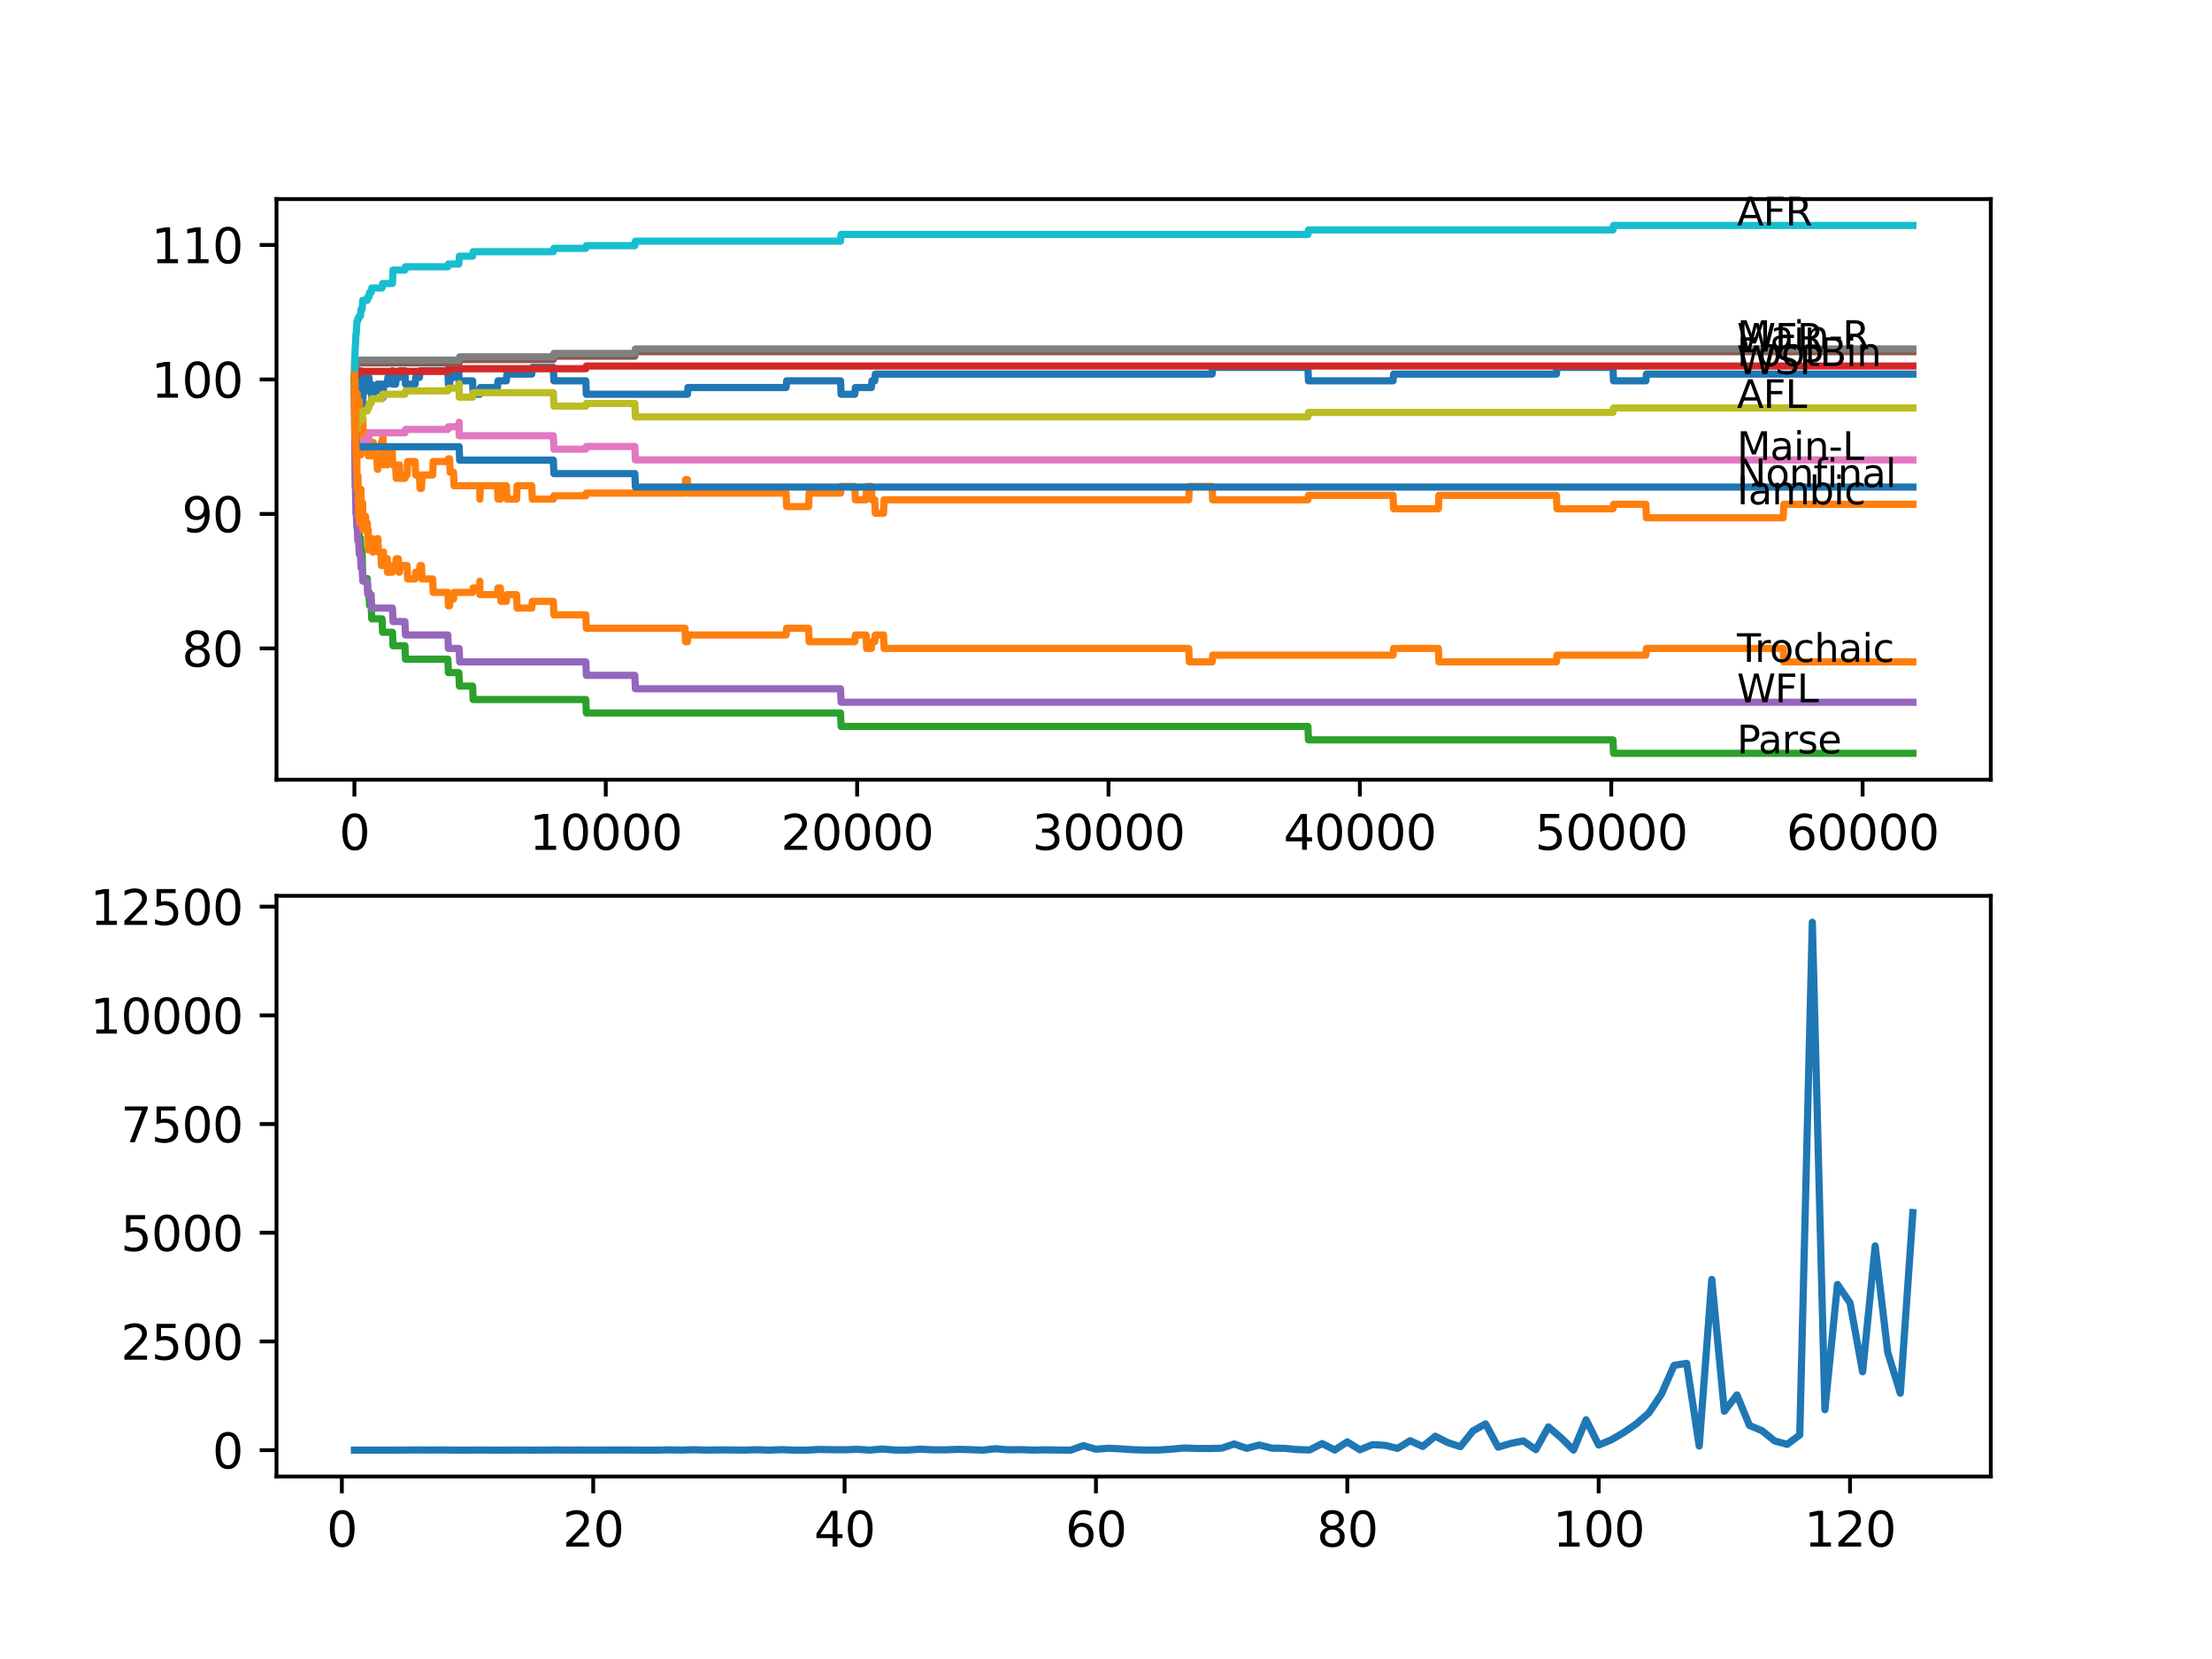 <?xml version="1.0" encoding="utf-8" standalone="no"?>
<!DOCTYPE svg PUBLIC "-//W3C//DTD SVG 1.1//EN"
  "http://www.w3.org/Graphics/SVG/1.1/DTD/svg11.dtd">
<svg xmlns:xlink="http://www.w3.org/1999/xlink" width="460.8pt" height="345.6pt" viewBox="0 0 460.8 345.6" xmlns="http://www.w3.org/2000/svg" version="1.1">
 <defs>
  <style type="text/css">*{stroke-linejoin: round; stroke-linecap: butt}</style>
 </defs>
 <g id="figure_1">
  <g id="patch_1">
   <path d="M 0 345.6 
L 460.8 345.6 
L 460.8 0 
L 0 0 
z
" style="fill: #ffffff"/>
  </g>
  <g id="axes_1">
   <g id="patch_2">
    <path d="M 57.6 162.432 
L 414.72 162.432 
L 414.72 41.472 
L 57.6 41.472 
z
" style="fill: #ffffff"/>
   </g>
   <g id="matplotlib.axis_1">
    <g id="xtick_1">
     <g id="line2d_1">
      <defs>
       <path id="m447db29be3" d="M 0 0 
L 0 3.5 
" style="stroke: #000000; stroke-width: 0.8"/>
      </defs>
      <g>
       <use xlink:href="#m447db29be3" x="73.827" y="162.432" style="stroke: #000000; stroke-width: 0.8"/>
      </g>
     </g>
     <g id="text_1">
      <!-- 0 -->
      <g transform="translate(70.646 177.03)scale(0.1 -0.1)">
       <defs>
        <path id="DejaVuSans-30" d="M 2034 4250 
Q 1547 4250 1301 3770 
Q 1056 3291 1056 2328 
Q 1056 1369 1301 889 
Q 1547 409 2034 409 
Q 2525 409 2770 889 
Q 3016 1369 3016 2328 
Q 3016 3291 2770 3770 
Q 2525 4250 2034 4250 
z
M 2034 4750 
Q 2819 4750 3233 4129 
Q 3647 3509 3647 2328 
Q 3647 1150 3233 529 
Q 2819 -91 2034 -91 
Q 1250 -91 836 529 
Q 422 1150 422 2328 
Q 422 3509 836 4129 
Q 1250 4750 2034 4750 
z
" transform="scale(0.016)"/>
       </defs>
       <use xlink:href="#DejaVuSans-30"/>
      </g>
     </g>
    </g>
    <g id="xtick_2">
     <g id="line2d_2">
      <g>
       <use xlink:href="#m447db29be3" x="126.192" y="162.432" style="stroke: #000000; stroke-width: 0.8"/>
      </g>
     </g>
     <g id="text_2">
      <!-- 10000 -->
      <g transform="translate(110.286 177.03)scale(0.1 -0.1)">
       <defs>
        <path id="DejaVuSans-31" d="M 794 531 
L 1825 531 
L 1825 4091 
L 703 3866 
L 703 4441 
L 1819 4666 
L 2450 4666 
L 2450 531 
L 3481 531 
L 3481 0 
L 794 0 
L 794 531 
z
" transform="scale(0.016)"/>
       </defs>
       <use xlink:href="#DejaVuSans-31"/>
       <use xlink:href="#DejaVuSans-30" x="63.623"/>
       <use xlink:href="#DejaVuSans-30" x="127.246"/>
       <use xlink:href="#DejaVuSans-30" x="190.869"/>
       <use xlink:href="#DejaVuSans-30" x="254.492"/>
      </g>
     </g>
    </g>
    <g id="xtick_3">
     <g id="line2d_3">
      <g>
       <use xlink:href="#m447db29be3" x="178.556" y="162.432" style="stroke: #000000; stroke-width: 0.8"/>
      </g>
     </g>
     <g id="text_3">
      <!-- 20000 -->
      <g transform="translate(162.65 177.03)scale(0.1 -0.1)">
       <defs>
        <path id="DejaVuSans-32" d="M 1228 531 
L 3431 531 
L 3431 0 
L 469 0 
L 469 531 
Q 828 903 1448 1529 
Q 2069 2156 2228 2338 
Q 2531 2678 2651 2914 
Q 2772 3150 2772 3378 
Q 2772 3750 2511 3984 
Q 2250 4219 1831 4219 
Q 1534 4219 1204 4116 
Q 875 4013 500 3803 
L 500 4441 
Q 881 4594 1212 4672 
Q 1544 4750 1819 4750 
Q 2544 4750 2975 4387 
Q 3406 4025 3406 3419 
Q 3406 3131 3298 2873 
Q 3191 2616 2906 2266 
Q 2828 2175 2409 1742 
Q 1991 1309 1228 531 
z
" transform="scale(0.016)"/>
       </defs>
       <use xlink:href="#DejaVuSans-32"/>
       <use xlink:href="#DejaVuSans-30" x="63.623"/>
       <use xlink:href="#DejaVuSans-30" x="127.246"/>
       <use xlink:href="#DejaVuSans-30" x="190.869"/>
       <use xlink:href="#DejaVuSans-30" x="254.492"/>
      </g>
     </g>
    </g>
    <g id="xtick_4">
     <g id="line2d_4">
      <g>
       <use xlink:href="#m447db29be3" x="230.921" y="162.432" style="stroke: #000000; stroke-width: 0.8"/>
      </g>
     </g>
     <g id="text_4">
      <!-- 30000 -->
      <g transform="translate(215.015 177.03)scale(0.1 -0.1)">
       <defs>
        <path id="DejaVuSans-33" d="M 2597 2516 
Q 3050 2419 3304 2112 
Q 3559 1806 3559 1356 
Q 3559 666 3084 287 
Q 2609 -91 1734 -91 
Q 1441 -91 1130 -33 
Q 819 25 488 141 
L 488 750 
Q 750 597 1062 519 
Q 1375 441 1716 441 
Q 2309 441 2620 675 
Q 2931 909 2931 1356 
Q 2931 1769 2642 2001 
Q 2353 2234 1838 2234 
L 1294 2234 
L 1294 2753 
L 1863 2753 
Q 2328 2753 2575 2939 
Q 2822 3125 2822 3475 
Q 2822 3834 2567 4026 
Q 2313 4219 1838 4219 
Q 1578 4219 1281 4162 
Q 984 4106 628 3988 
L 628 4550 
Q 988 4650 1302 4700 
Q 1616 4750 1894 4750 
Q 2613 4750 3031 4423 
Q 3450 4097 3450 3541 
Q 3450 3153 3228 2886 
Q 3006 2619 2597 2516 
z
" transform="scale(0.016)"/>
       </defs>
       <use xlink:href="#DejaVuSans-33"/>
       <use xlink:href="#DejaVuSans-30" x="63.623"/>
       <use xlink:href="#DejaVuSans-30" x="127.246"/>
       <use xlink:href="#DejaVuSans-30" x="190.869"/>
       <use xlink:href="#DejaVuSans-30" x="254.492"/>
      </g>
     </g>
    </g>
    <g id="xtick_5">
     <g id="line2d_5">
      <g>
       <use xlink:href="#m447db29be3" x="283.285" y="162.432" style="stroke: #000000; stroke-width: 0.8"/>
      </g>
     </g>
     <g id="text_5">
      <!-- 40000 -->
      <g transform="translate(267.379 177.03)scale(0.1 -0.1)">
       <defs>
        <path id="DejaVuSans-34" d="M 2419 4116 
L 825 1625 
L 2419 1625 
L 2419 4116 
z
M 2253 4666 
L 3047 4666 
L 3047 1625 
L 3713 1625 
L 3713 1100 
L 3047 1100 
L 3047 0 
L 2419 0 
L 2419 1100 
L 313 1100 
L 313 1709 
L 2253 4666 
z
" transform="scale(0.016)"/>
       </defs>
       <use xlink:href="#DejaVuSans-34"/>
       <use xlink:href="#DejaVuSans-30" x="63.623"/>
       <use xlink:href="#DejaVuSans-30" x="127.246"/>
       <use xlink:href="#DejaVuSans-30" x="190.869"/>
       <use xlink:href="#DejaVuSans-30" x="254.492"/>
      </g>
     </g>
    </g>
    <g id="xtick_6">
     <g id="line2d_6">
      <g>
       <use xlink:href="#m447db29be3" x="335.65" y="162.432" style="stroke: #000000; stroke-width: 0.8"/>
      </g>
     </g>
     <g id="text_6">
      <!-- 50000 -->
      <g transform="translate(319.744 177.03)scale(0.1 -0.1)">
       <defs>
        <path id="DejaVuSans-35" d="M 691 4666 
L 3169 4666 
L 3169 4134 
L 1269 4134 
L 1269 2991 
Q 1406 3038 1543 3061 
Q 1681 3084 1819 3084 
Q 2600 3084 3056 2656 
Q 3513 2228 3513 1497 
Q 3513 744 3044 326 
Q 2575 -91 1722 -91 
Q 1428 -91 1123 -41 
Q 819 9 494 109 
L 494 744 
Q 775 591 1075 516 
Q 1375 441 1709 441 
Q 2250 441 2565 725 
Q 2881 1009 2881 1497 
Q 2881 1984 2565 2268 
Q 2250 2553 1709 2553 
Q 1456 2553 1204 2497 
Q 953 2441 691 2322 
L 691 4666 
z
" transform="scale(0.016)"/>
       </defs>
       <use xlink:href="#DejaVuSans-35"/>
       <use xlink:href="#DejaVuSans-30" x="63.623"/>
       <use xlink:href="#DejaVuSans-30" x="127.246"/>
       <use xlink:href="#DejaVuSans-30" x="190.869"/>
       <use xlink:href="#DejaVuSans-30" x="254.492"/>
      </g>
     </g>
    </g>
    <g id="xtick_7">
     <g id="line2d_7">
      <g>
       <use xlink:href="#m447db29be3" x="388.014" y="162.432" style="stroke: #000000; stroke-width: 0.8"/>
      </g>
     </g>
     <g id="text_7">
      <!-- 60000 -->
      <g transform="translate(372.108 177.03)scale(0.1 -0.1)">
       <defs>
        <path id="DejaVuSans-36" d="M 2113 2584 
Q 1688 2584 1439 2293 
Q 1191 2003 1191 1497 
Q 1191 994 1439 701 
Q 1688 409 2113 409 
Q 2538 409 2786 701 
Q 3034 994 3034 1497 
Q 3034 2003 2786 2293 
Q 2538 2584 2113 2584 
z
M 3366 4563 
L 3366 3988 
Q 3128 4100 2886 4159 
Q 2644 4219 2406 4219 
Q 1781 4219 1451 3797 
Q 1122 3375 1075 2522 
Q 1259 2794 1537 2939 
Q 1816 3084 2150 3084 
Q 2853 3084 3261 2657 
Q 3669 2231 3669 1497 
Q 3669 778 3244 343 
Q 2819 -91 2113 -91 
Q 1303 -91 875 529 
Q 447 1150 447 2328 
Q 447 3434 972 4092 
Q 1497 4750 2381 4750 
Q 2619 4750 2861 4703 
Q 3103 4656 3366 4563 
z
" transform="scale(0.016)"/>
       </defs>
       <use xlink:href="#DejaVuSans-36"/>
       <use xlink:href="#DejaVuSans-30" x="63.623"/>
       <use xlink:href="#DejaVuSans-30" x="127.246"/>
       <use xlink:href="#DejaVuSans-30" x="190.869"/>
       <use xlink:href="#DejaVuSans-30" x="254.492"/>
      </g>
     </g>
    </g>
   </g>
   <g id="matplotlib.axis_2">
    <g id="ytick_1">
     <g id="line2d_8">
      <defs>
       <path id="m2e3e7e802e" d="M 0 0 
L -3.5 0 
" style="stroke: #000000; stroke-width: 0.8"/>
      </defs>
      <g>
       <use xlink:href="#m2e3e7e802e" x="57.6" y="135.081" style="stroke: #000000; stroke-width: 0.8"/>
      </g>
     </g>
     <g id="text_8">
      <!-- 80 -->
      <g transform="translate(37.875 138.88)scale(0.1 -0.1)">
       <defs>
        <path id="DejaVuSans-38" d="M 2034 2216 
Q 1584 2216 1326 1975 
Q 1069 1734 1069 1313 
Q 1069 891 1326 650 
Q 1584 409 2034 409 
Q 2484 409 2743 651 
Q 3003 894 3003 1313 
Q 3003 1734 2745 1975 
Q 2488 2216 2034 2216 
z
M 1403 2484 
Q 997 2584 770 2862 
Q 544 3141 544 3541 
Q 544 4100 942 4425 
Q 1341 4750 2034 4750 
Q 2731 4750 3128 4425 
Q 3525 4100 3525 3541 
Q 3525 3141 3298 2862 
Q 3072 2584 2669 2484 
Q 3125 2378 3379 2068 
Q 3634 1759 3634 1313 
Q 3634 634 3220 271 
Q 2806 -91 2034 -91 
Q 1263 -91 848 271 
Q 434 634 434 1313 
Q 434 1759 690 2068 
Q 947 2378 1403 2484 
z
M 1172 3481 
Q 1172 3119 1398 2916 
Q 1625 2713 2034 2713 
Q 2441 2713 2670 2916 
Q 2900 3119 2900 3481 
Q 2900 3844 2670 4047 
Q 2441 4250 2034 4250 
Q 1625 4250 1398 4047 
Q 1172 3844 1172 3481 
z
" transform="scale(0.016)"/>
       </defs>
       <use xlink:href="#DejaVuSans-38"/>
       <use xlink:href="#DejaVuSans-30" x="63.623"/>
      </g>
     </g>
    </g>
    <g id="ytick_2">
     <g id="line2d_9">
      <g>
       <use xlink:href="#m2e3e7e802e" x="57.6" y="107.065" style="stroke: #000000; stroke-width: 0.8"/>
      </g>
     </g>
     <g id="text_9">
      <!-- 90 -->
      <g transform="translate(37.875 110.864)scale(0.1 -0.1)">
       <defs>
        <path id="DejaVuSans-39" d="M 703 97 
L 703 672 
Q 941 559 1184 500 
Q 1428 441 1663 441 
Q 2288 441 2617 861 
Q 2947 1281 2994 2138 
Q 2813 1869 2534 1725 
Q 2256 1581 1919 1581 
Q 1219 1581 811 2004 
Q 403 2428 403 3163 
Q 403 3881 828 4315 
Q 1253 4750 1959 4750 
Q 2769 4750 3195 4129 
Q 3622 3509 3622 2328 
Q 3622 1225 3098 567 
Q 2575 -91 1691 -91 
Q 1453 -91 1209 -44 
Q 966 3 703 97 
z
M 1959 2075 
Q 2384 2075 2632 2365 
Q 2881 2656 2881 3163 
Q 2881 3666 2632 3958 
Q 2384 4250 1959 4250 
Q 1534 4250 1286 3958 
Q 1038 3666 1038 3163 
Q 1038 2656 1286 2365 
Q 1534 2075 1959 2075 
z
" transform="scale(0.016)"/>
       </defs>
       <use xlink:href="#DejaVuSans-39"/>
       <use xlink:href="#DejaVuSans-30" x="63.623"/>
      </g>
     </g>
    </g>
    <g id="ytick_3">
     <g id="line2d_10">
      <g>
       <use xlink:href="#m2e3e7e802e" x="57.6" y="79.049" style="stroke: #000000; stroke-width: 0.8"/>
      </g>
     </g>
     <g id="text_10">
      <!-- 100 -->
      <g transform="translate(31.512 82.848)scale(0.1 -0.1)">
       <use xlink:href="#DejaVuSans-31"/>
       <use xlink:href="#DejaVuSans-30" x="63.623"/>
       <use xlink:href="#DejaVuSans-30" x="127.246"/>
      </g>
     </g>
    </g>
    <g id="ytick_4">
     <g id="line2d_11">
      <g>
       <use xlink:href="#m2e3e7e802e" x="57.6" y="51.033" style="stroke: #000000; stroke-width: 0.8"/>
      </g>
     </g>
     <g id="text_11">
      <!-- 110 -->
      <g transform="translate(31.512 54.832)scale(0.1 -0.1)">
       <use xlink:href="#DejaVuSans-31"/>
       <use xlink:href="#DejaVuSans-31" x="63.623"/>
       <use xlink:href="#DejaVuSans-30" x="127.246"/>
      </g>
     </g>
    </g>
   </g>
   <g id="line2d_12">
    <path d="M 73.833 81.85 
L 73.901 78.629 
L 73.927 81.43 
L 73.969 87.033 
L 74.042 84.232 
L 74.053 84.232 
L 74.173 81.43 
L 74.225 81.43 
L 74.299 84.232 
L 74.335 82.831 
L 74.419 82.831 
L 74.43 84.232 
L 74.534 81.43 
L 74.718 81.43 
L 74.728 84.232 
L 74.828 82.831 
L 74.885 82.831 
L 75.006 80.029 
L 75.011 80.029 
L 75.095 77.228 
L 75.121 80.029 
L 75.262 80.029 
L 75.377 78.629 
L 75.435 78.629 
L 75.54 84.232 
L 75.55 82.831 
L 75.608 82.831 
L 75.728 80.029 
L 76.273 80.029 
L 76.388 78.629 
L 76.503 78.629 
L 76.619 81.43 
L 76.655 81.43 
L 76.776 78.629 
L 76.859 78.629 
L 76.975 81.43 
L 77.121 81.43 
L 77.236 80.029 
L 77.325 80.029 
L 77.441 82.831 
L 77.76 82.831 
L 77.875 81.43 
L 78.504 81.43 
L 78.619 80.029 
L 79.582 80.029 
L 79.698 82.831 
L 79.802 82.831 
L 79.923 80.029 
L 80.692 80.029 
L 80.808 78.629 
L 81.708 78.629 
L 81.755 77.228 
L 81.761 80.029 
L 81.813 80.029 
L 82.421 80.029 
L 82.536 78.629 
L 83.216 78.629 
L 83.332 77.228 
L 84.353 77.228 
L 84.468 80.029 
L 86.474 80.029 
L 86.589 78.629 
L 87.385 78.629 
L 87.5 77.228 
L 93.297 77.228 
L 93.412 80.029 
L 93.658 80.029 
L 93.773 78.629 
L 94.47 78.629 
L 94.585 77.228 
L 95.585 77.228 
L 95.648 80.029 
L 95.695 79.329 
L 98.449 79.329 
L 98.564 82.131 
L 99.957 82.131 
L 100.073 80.73 
L 103.628 80.73 
L 103.743 79.329 
L 105.482 79.329 
L 105.597 77.928 
L 110.776 77.928 
L 110.891 76.527 
L 115.269 76.527 
L 115.384 79.329 
L 122.034 79.329 
L 122.149 82.131 
L 143.2 82.131 
L 143.315 80.73 
L 163.758 80.73 
L 163.873 79.329 
L 175.1 79.329 
L 175.216 82.131 
L 178.075 82.131 
L 178.19 80.73 
L 181.526 80.73 
L 181.641 79.329 
L 182.227 79.329 
L 182.342 77.928 
L 252.506 77.928 
L 252.621 76.527 
L 272.462 76.527 
L 272.577 79.329 
L 290.203 79.329 
L 290.318 77.928 
L 324.234 77.928 
L 324.35 76.527 
L 336.011 76.527 
L 336.126 79.329 
L 342.866 79.329 
L 342.981 77.928 
L 398.487 77.928 
L 398.487 77.928 
" clip-path="url(#p2608bb7ce6)" style="fill: none; stroke: #1f77b4; stroke-width: 1.5; stroke-linecap: square"/>
   </g>
   <g id="line2d_13">
    <path d="M 73.833 79.049 
L 73.885 74.986 
L 73.937 76.854 
L 74.063 88.528 
L 74.178 84.325 
L 74.236 84.325 
L 74.267 82.924 
L 74.304 87.594 
L 74.33 87.594 
L 74.351 87.594 
L 74.419 81.99 
L 74.461 86.893 
L 74.513 86.893 
L 74.571 89.695 
L 74.618 86.893 
L 74.728 83.531 
L 74.843 86.333 
L 74.87 86.333 
L 74.885 83.531 
L 74.901 89.135 
L 74.974 89.135 
L 75.011 89.135 
L 75.131 94.738 
L 75.194 94.738 
L 75.262 89.135 
L 75.309 91.936 
L 75.435 91.936 
L 75.54 90.068 
L 75.597 87.267 
L 75.655 92.87 
L 76.158 92.87 
L 76.273 90.068 
L 76.388 92.87 
L 76.503 92.87 
L 76.619 92.17 
L 76.655 92.17 
L 76.739 94.971 
L 76.765 92.17 
L 77.121 92.17 
L 77.236 94.971 
L 77.524 94.971 
L 77.64 92.17 
L 77.76 92.17 
L 77.875 94.971 
L 78.504 94.971 
L 78.619 97.773 
L 78.724 97.773 
L 78.839 94.971 
L 79.341 94.971 
L 79.457 92.17 
L 79.582 92.17 
L 79.698 91.236 
L 79.802 91.236 
L 79.897 96.839 
L 79.917 94.037 
L 80.692 94.037 
L 80.708 96.839 
L 80.802 94.037 
L 81.708 94.037 
L 81.824 96.839 
L 82.421 96.839 
L 82.536 99.641 
L 83.002 99.641 
L 83.117 96.839 
L 83.216 96.839 
L 83.332 99.641 
L 84.353 99.641 
L 84.468 98.94 
L 84.798 98.94 
L 84.913 96.139 
L 86.474 96.139 
L 86.589 98.94 
L 87.385 98.94 
L 87.5 101.742 
L 87.804 101.742 
L 87.919 98.94 
L 90.129 98.94 
L 90.244 96.139 
L 93.297 96.139 
L 93.412 95.578 
L 93.658 95.578 
L 93.773 98.38 
L 94.47 98.38 
L 94.585 101.182 
L 99.957 101.182 
L 99.968 103.983 
L 100.067 101.182 
L 103.628 101.182 
L 103.743 103.983 
L 104.241 103.983 
L 104.356 101.182 
L 105.482 101.182 
L 105.597 103.983 
L 107.608 103.983 
L 107.723 101.182 
L 110.776 101.182 
L 110.891 103.983 
L 115.269 103.983 
L 115.384 103.283 
L 122.034 103.283 
L 122.149 102.722 
L 142.702 102.722 
L 142.818 99.921 
L 143.2 99.921 
L 143.315 102.722 
L 163.758 102.722 
L 163.873 105.524 
L 168.445 105.524 
L 168.56 102.722 
L 175.1 102.722 
L 175.216 101.322 
L 178.075 101.322 
L 178.19 104.123 
L 180.415 104.123 
L 180.531 101.322 
L 181.526 101.322 
L 181.641 104.123 
L 182.227 104.123 
L 182.342 106.925 
L 184.06 106.925 
L 184.175 104.123 
L 247.636 104.123 
L 247.751 101.322 
L 252.506 101.322 
L 252.621 104.123 
L 272.462 104.123 
L 272.577 103.189 
L 290.203 103.189 
L 290.318 105.991 
L 299.639 105.991 
L 299.754 103.189 
L 324.234 103.189 
L 324.35 105.991 
L 336.011 105.991 
L 336.126 105.057 
L 342.866 105.057 
L 342.981 107.859 
L 371.483 107.859 
L 371.598 105.057 
L 398.487 105.057 
L 398.487 105.057 
" clip-path="url(#p2608bb7ce6)" style="fill: none; stroke: #ff7f0e; stroke-width: 1.5; stroke-linecap: square"/>
   </g>
   <g id="line2d_14">
    <path d="M 73.833 81.85 
L 73.838 81.85 
L 73.901 81.29 
L 73.906 84.092 
L 73.927 84.092 
L 74.063 98.1 
L 74.1 98.1 
L 74.215 100.901 
L 74.225 100.901 
L 74.346 106.505 
L 74.424 106.505 
L 74.54 109.306 
L 74.718 109.306 
L 74.833 112.108 
L 75.095 112.108 
L 75.21 114.909 
L 75.435 114.909 
L 75.556 120.513 
L 76.503 120.513 
L 76.619 123.314 
L 76.859 123.314 
L 76.975 126.116 
L 77.325 126.116 
L 77.441 128.918 
L 79.582 128.918 
L 79.698 131.719 
L 81.755 131.719 
L 81.871 134.521 
L 84.353 134.521 
L 84.468 137.322 
L 93.297 137.322 
L 93.412 140.124 
L 95.585 140.124 
L 95.7 142.926 
L 98.449 142.926 
L 98.564 145.727 
L 122.034 145.727 
L 122.149 148.529 
L 175.1 148.529 
L 175.216 151.331 
L 272.462 151.331 
L 272.577 154.132 
L 336.011 154.132 
L 336.126 156.934 
L 398.487 156.934 
L 398.487 156.934 
" clip-path="url(#p2608bb7ce6)" style="fill: none; stroke: #2ca02c; stroke-width: 1.5; stroke-linecap: square"/>
   </g>
   <g id="line2d_15">
    <path d="M 73.833 79.049 
L 73.838 79.049 
L 73.958 77.928 
L 74.718 77.928 
L 74.833 77.368 
L 93.297 77.368 
L 93.412 76.807 
L 122.034 76.807 
L 122.149 76.247 
L 398.487 76.247 
L 398.487 76.247 
" clip-path="url(#p2608bb7ce6)" style="fill: none; stroke: #d62728; stroke-width: 1.5; stroke-linecap: square"/>
   </g>
   <g id="line2d_16">
    <path d="M 73.833 81.85 
L 73.979 101.462 
L 74.037 101.462 
L 74.157 107.065 
L 74.225 107.065 
L 74.341 109.867 
L 74.424 109.867 
L 74.54 112.668 
L 74.718 112.668 
L 74.833 115.47 
L 75.095 115.47 
L 75.21 118.271 
L 75.477 118.271 
L 75.592 121.073 
L 76.503 121.073 
L 76.619 123.875 
L 77.325 123.875 
L 77.441 126.676 
L 81.755 126.676 
L 81.871 129.478 
L 84.353 129.478 
L 84.468 132.28 
L 93.297 132.28 
L 93.412 135.081 
L 95.648 135.081 
L 95.763 137.883 
L 122.034 137.883 
L 122.149 140.684 
L 132.251 140.684 
L 132.366 143.486 
L 175.1 143.486 
L 175.216 146.288 
L 398.487 146.288 
L 398.487 146.288 
" clip-path="url(#p2608bb7ce6)" style="fill: none; stroke: #9467bd; stroke-width: 1.5; stroke-linecap: square"/>
   </g>
   <g id="line2d_17">
    <path d="M 73.833 79.049 
L 73.964 76.527 
L 74.121 76.527 
L 74.236 75.593 
L 95.648 75.593 
L 95.763 74.893 
L 115.269 74.893 
L 115.384 74.193 
L 132.251 74.193 
L 132.366 73.259 
L 398.487 73.259 
L 398.487 73.259 
" clip-path="url(#p2608bb7ce6)" style="fill: none; stroke: #8c564b; stroke-width: 1.5; stroke-linecap: square"/>
   </g>
   <g id="line2d_18">
    <path d="M 73.833 79.049 
L 73.932 90.255 
L 73.958 89.321 
L 73.964 89.321 
L 73.99 88.387 
L 73.995 91.189 
L 74.063 91.189 
L 74.1 91.189 
L 74.121 90.255 
L 74.126 93.057 
L 74.199 93.057 
L 74.424 93.057 
L 74.54 92.356 
L 74.718 92.356 
L 74.833 91.796 
L 76.503 91.796 
L 76.619 91.096 
L 76.859 91.096 
L 76.975 90.162 
L 84.353 90.162 
L 84.468 89.461 
L 93.297 89.461 
L 93.412 88.901 
L 95.585 88.901 
L 95.648 87.967 
L 95.653 90.769 
L 95.684 90.769 
L 115.269 90.769 
L 115.384 93.57 
L 122.034 93.57 
L 122.149 93.01 
L 132.251 93.01 
L 132.366 95.812 
L 398.487 95.812 
L 398.487 95.812 
" clip-path="url(#p2608bb7ce6)" style="fill: none; stroke: #e377c2; stroke-width: 1.5; stroke-linecap: square"/>
   </g>
   <g id="line2d_19">
    <path d="M 73.833 79.049 
L 73.969 75.967 
L 74.121 75.967 
L 74.236 75.033 
L 95.648 75.033 
L 95.763 74.333 
L 115.269 74.333 
L 115.384 73.632 
L 132.251 73.632 
L 132.366 72.698 
L 398.487 72.698 
L 398.487 72.698 
" clip-path="url(#p2608bb7ce6)" style="fill: none; stroke: #7f7f7f; stroke-width: 1.5; stroke-linecap: square"/>
   </g>
   <g id="line2d_20">
    <path d="M 73.833 78.115 
L 73.901 89.321 
L 73.958 86.893 
L 73.964 86.893 
L 73.99 85.959 
L 73.995 88.761 
L 74.068 87.827 
L 74.1 87.827 
L 74.121 86.893 
L 74.126 89.695 
L 74.199 89.695 
L 74.294 89.695 
L 74.409 88.761 
L 74.424 88.761 
L 74.54 88.061 
L 74.718 88.061 
L 74.833 87.5 
L 75.435 87.5 
L 75.556 85.633 
L 76.503 85.633 
L 76.619 84.932 
L 76.859 84.932 
L 76.975 83.998 
L 77.325 83.998 
L 77.441 83.064 
L 79.582 83.064 
L 79.698 82.131 
L 84.353 82.131 
L 84.468 81.43 
L 93.297 81.43 
L 93.412 80.87 
L 95.585 80.87 
L 95.648 79.936 
L 95.653 82.738 
L 95.684 82.738 
L 98.449 82.738 
L 98.564 81.804 
L 115.269 81.804 
L 115.384 84.605 
L 122.034 84.605 
L 122.149 84.045 
L 132.251 84.045 
L 132.366 86.847 
L 272.462 86.847 
L 272.577 85.913 
L 336.011 85.913 
L 336.126 84.979 
L 398.487 84.979 
L 398.487 84.979 
" clip-path="url(#p2608bb7ce6)" style="fill: none; stroke: #bcbd22; stroke-width: 1.5; stroke-linecap: square"/>
   </g>
   <g id="line2d_21">
    <path d="M 73.833 78.115 
L 73.995 72.231 
L 74.037 72.231 
L 74.163 69.43 
L 74.225 69.43 
L 74.341 67.095 
L 74.424 67.095 
L 74.54 66.395 
L 74.718 66.395 
L 74.833 65.834 
L 75.095 65.834 
L 75.21 64.434 
L 75.435 64.434 
L 75.556 62.566 
L 76.503 62.566 
L 76.619 61.865 
L 76.859 61.865 
L 76.975 60.932 
L 77.325 60.932 
L 77.441 59.998 
L 79.582 59.998 
L 79.698 59.064 
L 81.755 59.064 
L 81.871 56.262 
L 84.353 56.262 
L 84.468 55.562 
L 93.297 55.562 
L 93.412 55.001 
L 95.585 55.001 
L 95.7 53.367 
L 98.449 53.367 
L 98.564 52.433 
L 115.269 52.433 
L 115.384 51.733 
L 122.034 51.733 
L 122.149 51.173 
L 132.251 51.173 
L 132.366 50.239 
L 175.1 50.239 
L 175.216 48.838 
L 272.462 48.838 
L 272.577 47.904 
L 336.011 47.904 
L 336.126 46.97 
L 398.487 46.97 
L 398.487 46.97 
" clip-path="url(#p2608bb7ce6)" style="fill: none; stroke: #17becf; stroke-width: 1.5; stroke-linecap: square"/>
   </g>
   <g id="line2d_22">
    <path d="M 73.833 79.049 
L 73.964 90.255 
L 74.121 90.255 
L 74.236 93.057 
L 95.648 93.057 
L 95.763 95.858 
L 115.269 95.858 
L 115.384 98.66 
L 132.251 98.66 
L 132.366 101.462 
L 398.487 101.462 
L 398.487 101.462 
" clip-path="url(#p2608bb7ce6)" style="fill: none; stroke: #1f77b4; stroke-width: 1.5; stroke-linecap: square"/>
   </g>
   <g id="line2d_23">
    <path d="M 73.833 78.115 
L 73.937 90.722 
L 73.958 89.321 
L 74.063 85.119 
L 74.074 87.921 
L 74.079 87.921 
L 74.1 86.52 
L 74.131 94.925 
L 74.168 93.524 
L 74.173 93.524 
L 74.267 97.726 
L 74.288 96.325 
L 74.299 96.325 
L 74.351 94.925 
L 74.362 100.528 
L 74.393 100.528 
L 74.419 100.528 
L 74.43 101.929 
L 74.534 99.127 
L 74.571 99.127 
L 74.692 104.73 
L 74.718 104.73 
L 74.728 107.532 
L 74.828 106.131 
L 74.87 106.131 
L 74.885 108.933 
L 74.98 106.131 
L 75.011 106.131 
L 75.137 101.929 
L 75.194 101.929 
L 75.262 107.532 
L 75.309 106.131 
L 75.54 106.131 
L 75.55 104.73 
L 75.597 110.334 
L 75.645 107.532 
L 76.158 107.532 
L 76.273 110.334 
L 76.388 108.933 
L 76.503 108.933 
L 76.619 111.734 
L 76.655 111.734 
L 76.708 110.334 
L 76.744 114.536 
L 76.755 114.536 
L 77.121 114.536 
L 77.236 113.135 
L 77.325 113.135 
L 77.441 112.201 
L 77.524 112.201 
L 77.64 115.003 
L 77.76 115.003 
L 77.875 113.602 
L 78.504 113.602 
L 78.619 112.201 
L 78.724 112.201 
L 78.839 115.003 
L 79.341 115.003 
L 79.457 117.805 
L 79.802 117.805 
L 79.897 115.003 
L 79.912 117.805 
L 80.692 117.805 
L 80.708 116.404 
L 80.713 119.205 
L 80.797 119.205 
L 81.708 119.205 
L 81.824 117.805 
L 82.421 117.805 
L 82.536 116.404 
L 83.002 116.404 
L 83.117 119.205 
L 83.216 119.205 
L 83.332 117.805 
L 84.798 117.805 
L 84.913 120.606 
L 86.474 120.606 
L 86.589 119.205 
L 87.385 119.205 
L 87.5 117.805 
L 87.804 117.805 
L 87.919 120.606 
L 90.129 120.606 
L 90.244 123.408 
L 93.297 123.408 
L 93.412 126.209 
L 93.658 126.209 
L 93.773 124.809 
L 94.47 124.809 
L 94.585 123.408 
L 98.449 123.408 
L 98.564 122.474 
L 99.957 122.474 
L 99.968 121.073 
L 99.973 123.875 
L 100.062 123.875 
L 103.628 123.875 
L 103.743 122.474 
L 104.241 122.474 
L 104.356 125.275 
L 105.482 125.275 
L 105.597 123.875 
L 107.608 123.875 
L 107.723 126.676 
L 110.776 126.676 
L 110.891 125.275 
L 115.269 125.275 
L 115.384 128.077 
L 122.034 128.077 
L 122.149 130.879 
L 142.702 130.879 
L 142.818 133.68 
L 143.2 133.68 
L 143.315 132.28 
L 163.758 132.28 
L 163.873 130.879 
L 168.445 130.879 
L 168.56 133.68 
L 178.075 133.68 
L 178.19 132.28 
L 180.415 132.28 
L 180.531 135.081 
L 181.526 135.081 
L 181.641 133.68 
L 182.227 133.68 
L 182.342 132.28 
L 184.06 132.28 
L 184.175 135.081 
L 247.636 135.081 
L 247.751 137.883 
L 252.506 137.883 
L 252.621 136.482 
L 290.203 136.482 
L 290.318 135.081 
L 299.639 135.081 
L 299.754 137.883 
L 324.234 137.883 
L 324.35 136.482 
L 342.866 136.482 
L 342.981 135.081 
L 371.483 135.081 
L 371.598 137.883 
L 398.487 137.883 
L 398.487 137.883 
" clip-path="url(#p2608bb7ce6)" style="fill: none; stroke: #ff7f0e; stroke-width: 1.5; stroke-linecap: square"/>
   </g>
   <g id="patch_3">
    <path d="M 57.6 162.432 
L 57.6 41.472 
" style="fill: none; stroke: #000000; stroke-width: 0.8; stroke-linejoin: miter; stroke-linecap: square"/>
   </g>
   <g id="patch_4">
    <path d="M 414.72 162.432 
L 414.72 41.472 
" style="fill: none; stroke: #000000; stroke-width: 0.8; stroke-linejoin: miter; stroke-linecap: square"/>
   </g>
   <g id="patch_5">
    <path d="M 57.6 162.432 
L 414.72 162.432 
" style="fill: none; stroke: #000000; stroke-width: 0.8; stroke-linejoin: miter; stroke-linecap: square"/>
   </g>
   <g id="patch_6">
    <path d="M 57.6 41.472 
L 414.72 41.472 
" style="fill: none; stroke: #000000; stroke-width: 0.8; stroke-linejoin: miter; stroke-linecap: square"/>
   </g>
   <g id="text_12">
    <!-- WSP -->
    <g transform="translate(361.832 77.928)scale(0.08 -0.08)">
     <defs>
      <path id="DejaVuSans-57" d="M 213 4666 
L 850 4666 
L 1831 722 
L 2809 4666 
L 3519 4666 
L 4500 722 
L 5478 4666 
L 6119 4666 
L 4947 0 
L 4153 0 
L 3169 4050 
L 2175 0 
L 1381 0 
L 213 4666 
z
" transform="scale(0.016)"/>
      <path id="DejaVuSans-53" d="M 3425 4513 
L 3425 3897 
Q 3066 4069 2747 4153 
Q 2428 4238 2131 4238 
Q 1616 4238 1336 4038 
Q 1056 3838 1056 3469 
Q 1056 3159 1242 3001 
Q 1428 2844 1947 2747 
L 2328 2669 
Q 3034 2534 3370 2195 
Q 3706 1856 3706 1288 
Q 3706 609 3251 259 
Q 2797 -91 1919 -91 
Q 1588 -91 1214 -16 
Q 841 59 441 206 
L 441 856 
Q 825 641 1194 531 
Q 1563 422 1919 422 
Q 2459 422 2753 634 
Q 3047 847 3047 1241 
Q 3047 1584 2836 1778 
Q 2625 1972 2144 2069 
L 1759 2144 
Q 1053 2284 737 2584 
Q 422 2884 422 3419 
Q 422 4038 858 4394 
Q 1294 4750 2059 4750 
Q 2388 4750 2728 4690 
Q 3069 4631 3425 4513 
z
" transform="scale(0.016)"/>
      <path id="DejaVuSans-50" d="M 1259 4147 
L 1259 2394 
L 2053 2394 
Q 2494 2394 2734 2622 
Q 2975 2850 2975 3272 
Q 2975 3691 2734 3919 
Q 2494 4147 2053 4147 
L 1259 4147 
z
M 628 4666 
L 2053 4666 
Q 2838 4666 3239 4311 
Q 3641 3956 3641 3272 
Q 3641 2581 3239 2228 
Q 2838 1875 2053 1875 
L 1259 1875 
L 1259 0 
L 628 0 
L 628 4666 
z
" transform="scale(0.016)"/>
     </defs>
     <use xlink:href="#DejaVuSans-57"/>
     <use xlink:href="#DejaVuSans-53" x="98.877"/>
     <use xlink:href="#DejaVuSans-50" x="162.354"/>
    </g>
   </g>
   <g id="text_13">
    <!-- Iambic -->
    <g transform="translate(361.832 105.057)scale(0.08 -0.08)">
     <defs>
      <path id="DejaVuSans-49" d="M 628 4666 
L 1259 4666 
L 1259 0 
L 628 0 
L 628 4666 
z
" transform="scale(0.016)"/>
      <path id="DejaVuSans-61" d="M 2194 1759 
Q 1497 1759 1228 1600 
Q 959 1441 959 1056 
Q 959 750 1161 570 
Q 1363 391 1709 391 
Q 2188 391 2477 730 
Q 2766 1069 2766 1631 
L 2766 1759 
L 2194 1759 
z
M 3341 1997 
L 3341 0 
L 2766 0 
L 2766 531 
Q 2569 213 2275 61 
Q 1981 -91 1556 -91 
Q 1019 -91 701 211 
Q 384 513 384 1019 
Q 384 1609 779 1909 
Q 1175 2209 1959 2209 
L 2766 2209 
L 2766 2266 
Q 2766 2663 2505 2880 
Q 2244 3097 1772 3097 
Q 1472 3097 1187 3025 
Q 903 2953 641 2809 
L 641 3341 
Q 956 3463 1253 3523 
Q 1550 3584 1831 3584 
Q 2591 3584 2966 3190 
Q 3341 2797 3341 1997 
z
" transform="scale(0.016)"/>
      <path id="DejaVuSans-6d" d="M 3328 2828 
Q 3544 3216 3844 3400 
Q 4144 3584 4550 3584 
Q 5097 3584 5394 3201 
Q 5691 2819 5691 2113 
L 5691 0 
L 5113 0 
L 5113 2094 
Q 5113 2597 4934 2840 
Q 4756 3084 4391 3084 
Q 3944 3084 3684 2787 
Q 3425 2491 3425 1978 
L 3425 0 
L 2847 0 
L 2847 2094 
Q 2847 2600 2669 2842 
Q 2491 3084 2119 3084 
Q 1678 3084 1418 2786 
Q 1159 2488 1159 1978 
L 1159 0 
L 581 0 
L 581 3500 
L 1159 3500 
L 1159 2956 
Q 1356 3278 1631 3431 
Q 1906 3584 2284 3584 
Q 2666 3584 2933 3390 
Q 3200 3197 3328 2828 
z
" transform="scale(0.016)"/>
      <path id="DejaVuSans-62" d="M 3116 1747 
Q 3116 2381 2855 2742 
Q 2594 3103 2138 3103 
Q 1681 3103 1420 2742 
Q 1159 2381 1159 1747 
Q 1159 1113 1420 752 
Q 1681 391 2138 391 
Q 2594 391 2855 752 
Q 3116 1113 3116 1747 
z
M 1159 2969 
Q 1341 3281 1617 3432 
Q 1894 3584 2278 3584 
Q 2916 3584 3314 3078 
Q 3713 2572 3713 1747 
Q 3713 922 3314 415 
Q 2916 -91 2278 -91 
Q 1894 -91 1617 61 
Q 1341 213 1159 525 
L 1159 0 
L 581 0 
L 581 4863 
L 1159 4863 
L 1159 2969 
z
" transform="scale(0.016)"/>
      <path id="DejaVuSans-69" d="M 603 3500 
L 1178 3500 
L 1178 0 
L 603 0 
L 603 3500 
z
M 603 4863 
L 1178 4863 
L 1178 4134 
L 603 4134 
L 603 4863 
z
" transform="scale(0.016)"/>
      <path id="DejaVuSans-63" d="M 3122 3366 
L 3122 2828 
Q 2878 2963 2633 3030 
Q 2388 3097 2138 3097 
Q 1578 3097 1268 2742 
Q 959 2388 959 1747 
Q 959 1106 1268 751 
Q 1578 397 2138 397 
Q 2388 397 2633 464 
Q 2878 531 3122 666 
L 3122 134 
Q 2881 22 2623 -34 
Q 2366 -91 2075 -91 
Q 1284 -91 818 406 
Q 353 903 353 1747 
Q 353 2603 823 3093 
Q 1294 3584 2113 3584 
Q 2378 3584 2631 3529 
Q 2884 3475 3122 3366 
z
" transform="scale(0.016)"/>
     </defs>
     <use xlink:href="#DejaVuSans-49"/>
     <use xlink:href="#DejaVuSans-61" x="29.492"/>
     <use xlink:href="#DejaVuSans-6d" x="90.771"/>
     <use xlink:href="#DejaVuSans-62" x="188.184"/>
     <use xlink:href="#DejaVuSans-69" x="251.66"/>
     <use xlink:href="#DejaVuSans-63" x="279.443"/>
    </g>
   </g>
   <g id="text_14">
    <!-- Parse -->
    <g transform="translate(361.832 156.934)scale(0.08 -0.08)">
     <defs>
      <path id="DejaVuSans-72" d="M 2631 2963 
Q 2534 3019 2420 3045 
Q 2306 3072 2169 3072 
Q 1681 3072 1420 2755 
Q 1159 2438 1159 1844 
L 1159 0 
L 581 0 
L 581 3500 
L 1159 3500 
L 1159 2956 
Q 1341 3275 1631 3429 
Q 1922 3584 2338 3584 
Q 2397 3584 2469 3576 
Q 2541 3569 2628 3553 
L 2631 2963 
z
" transform="scale(0.016)"/>
      <path id="DejaVuSans-73" d="M 2834 3397 
L 2834 2853 
Q 2591 2978 2328 3040 
Q 2066 3103 1784 3103 
Q 1356 3103 1142 2972 
Q 928 2841 928 2578 
Q 928 2378 1081 2264 
Q 1234 2150 1697 2047 
L 1894 2003 
Q 2506 1872 2764 1633 
Q 3022 1394 3022 966 
Q 3022 478 2636 193 
Q 2250 -91 1575 -91 
Q 1294 -91 989 -36 
Q 684 19 347 128 
L 347 722 
Q 666 556 975 473 
Q 1284 391 1588 391 
Q 1994 391 2212 530 
Q 2431 669 2431 922 
Q 2431 1156 2273 1281 
Q 2116 1406 1581 1522 
L 1381 1569 
Q 847 1681 609 1914 
Q 372 2147 372 2553 
Q 372 3047 722 3315 
Q 1072 3584 1716 3584 
Q 2034 3584 2315 3537 
Q 2597 3491 2834 3397 
z
" transform="scale(0.016)"/>
      <path id="DejaVuSans-65" d="M 3597 1894 
L 3597 1613 
L 953 1613 
Q 991 1019 1311 708 
Q 1631 397 2203 397 
Q 2534 397 2845 478 
Q 3156 559 3463 722 
L 3463 178 
Q 3153 47 2828 -22 
Q 2503 -91 2169 -91 
Q 1331 -91 842 396 
Q 353 884 353 1716 
Q 353 2575 817 3079 
Q 1281 3584 2069 3584 
Q 2775 3584 3186 3129 
Q 3597 2675 3597 1894 
z
M 3022 2063 
Q 3016 2534 2758 2815 
Q 2500 3097 2075 3097 
Q 1594 3097 1305 2825 
Q 1016 2553 972 2059 
L 3022 2063 
z
" transform="scale(0.016)"/>
     </defs>
     <use xlink:href="#DejaVuSans-50"/>
     <use xlink:href="#DejaVuSans-61" x="55.803"/>
     <use xlink:href="#DejaVuSans-72" x="117.082"/>
     <use xlink:href="#DejaVuSans-73" x="158.195"/>
     <use xlink:href="#DejaVuSans-65" x="210.295"/>
    </g>
   </g>
   <g id="text_15">
    <!-- FootBin -->
    <g transform="translate(361.832 76.247)scale(0.08 -0.08)">
     <defs>
      <path id="DejaVuSans-46" d="M 628 4666 
L 3309 4666 
L 3309 4134 
L 1259 4134 
L 1259 2759 
L 3109 2759 
L 3109 2228 
L 1259 2228 
L 1259 0 
L 628 0 
L 628 4666 
z
" transform="scale(0.016)"/>
      <path id="DejaVuSans-6f" d="M 1959 3097 
Q 1497 3097 1228 2736 
Q 959 2375 959 1747 
Q 959 1119 1226 758 
Q 1494 397 1959 397 
Q 2419 397 2687 759 
Q 2956 1122 2956 1747 
Q 2956 2369 2687 2733 
Q 2419 3097 1959 3097 
z
M 1959 3584 
Q 2709 3584 3137 3096 
Q 3566 2609 3566 1747 
Q 3566 888 3137 398 
Q 2709 -91 1959 -91 
Q 1206 -91 779 398 
Q 353 888 353 1747 
Q 353 2609 779 3096 
Q 1206 3584 1959 3584 
z
" transform="scale(0.016)"/>
      <path id="DejaVuSans-74" d="M 1172 4494 
L 1172 3500 
L 2356 3500 
L 2356 3053 
L 1172 3053 
L 1172 1153 
Q 1172 725 1289 603 
Q 1406 481 1766 481 
L 2356 481 
L 2356 0 
L 1766 0 
Q 1100 0 847 248 
Q 594 497 594 1153 
L 594 3053 
L 172 3053 
L 172 3500 
L 594 3500 
L 594 4494 
L 1172 4494 
z
" transform="scale(0.016)"/>
      <path id="DejaVuSans-42" d="M 1259 2228 
L 1259 519 
L 2272 519 
Q 2781 519 3026 730 
Q 3272 941 3272 1375 
Q 3272 1813 3026 2020 
Q 2781 2228 2272 2228 
L 1259 2228 
z
M 1259 4147 
L 1259 2741 
L 2194 2741 
Q 2656 2741 2882 2914 
Q 3109 3088 3109 3444 
Q 3109 3797 2882 3972 
Q 2656 4147 2194 4147 
L 1259 4147 
z
M 628 4666 
L 2241 4666 
Q 2963 4666 3353 4366 
Q 3744 4066 3744 3513 
Q 3744 3084 3544 2831 
Q 3344 2578 2956 2516 
Q 3422 2416 3680 2098 
Q 3938 1781 3938 1306 
Q 3938 681 3513 340 
Q 3088 0 2303 0 
L 628 0 
L 628 4666 
z
" transform="scale(0.016)"/>
      <path id="DejaVuSans-6e" d="M 3513 2113 
L 3513 0 
L 2938 0 
L 2938 2094 
Q 2938 2591 2744 2837 
Q 2550 3084 2163 3084 
Q 1697 3084 1428 2787 
Q 1159 2491 1159 1978 
L 1159 0 
L 581 0 
L 581 3500 
L 1159 3500 
L 1159 2956 
Q 1366 3272 1645 3428 
Q 1925 3584 2291 3584 
Q 2894 3584 3203 3211 
Q 3513 2838 3513 2113 
z
" transform="scale(0.016)"/>
     </defs>
     <use xlink:href="#DejaVuSans-46"/>
     <use xlink:href="#DejaVuSans-6f" x="53.895"/>
     <use xlink:href="#DejaVuSans-6f" x="115.076"/>
     <use xlink:href="#DejaVuSans-74" x="176.258"/>
     <use xlink:href="#DejaVuSans-42" x="215.467"/>
     <use xlink:href="#DejaVuSans-69" x="284.07"/>
     <use xlink:href="#DejaVuSans-6e" x="311.854"/>
    </g>
   </g>
   <g id="text_16">
    <!-- WFL -->
    <g transform="translate(361.832 146.288)scale(0.08 -0.08)">
     <defs>
      <path id="DejaVuSans-4c" d="M 628 4666 
L 1259 4666 
L 1259 531 
L 3531 531 
L 3531 0 
L 628 0 
L 628 4666 
z
" transform="scale(0.016)"/>
     </defs>
     <use xlink:href="#DejaVuSans-57"/>
     <use xlink:href="#DejaVuSans-46" x="98.877"/>
     <use xlink:href="#DejaVuSans-4c" x="156.396"/>
    </g>
   </g>
   <g id="text_17">
    <!-- WFR -->
    <g transform="translate(361.832 73.259)scale(0.08 -0.08)">
     <defs>
      <path id="DejaVuSans-52" d="M 2841 2188 
Q 3044 2119 3236 1894 
Q 3428 1669 3622 1275 
L 4263 0 
L 3584 0 
L 2988 1197 
Q 2756 1666 2539 1819 
Q 2322 1972 1947 1972 
L 1259 1972 
L 1259 0 
L 628 0 
L 628 4666 
L 2053 4666 
Q 2853 4666 3247 4331 
Q 3641 3997 3641 3322 
Q 3641 2881 3436 2590 
Q 3231 2300 2841 2188 
z
M 1259 4147 
L 1259 2491 
L 2053 2491 
Q 2509 2491 2742 2702 
Q 2975 2913 2975 3322 
Q 2975 3731 2742 3939 
Q 2509 4147 2053 4147 
L 1259 4147 
z
" transform="scale(0.016)"/>
     </defs>
     <use xlink:href="#DejaVuSans-57"/>
     <use xlink:href="#DejaVuSans-46" x="98.877"/>
     <use xlink:href="#DejaVuSans-52" x="156.396"/>
    </g>
   </g>
   <g id="text_18">
    <!-- Main-L -->
    <g transform="translate(361.832 95.812)scale(0.08 -0.08)">
     <defs>
      <path id="DejaVuSans-4d" d="M 628 4666 
L 1569 4666 
L 2759 1491 
L 3956 4666 
L 4897 4666 
L 4897 0 
L 4281 0 
L 4281 4097 
L 3078 897 
L 2444 897 
L 1241 4097 
L 1241 0 
L 628 0 
L 628 4666 
z
" transform="scale(0.016)"/>
      <path id="DejaVuSans-2d" d="M 313 2009 
L 1997 2009 
L 1997 1497 
L 313 1497 
L 313 2009 
z
" transform="scale(0.016)"/>
     </defs>
     <use xlink:href="#DejaVuSans-4d"/>
     <use xlink:href="#DejaVuSans-61" x="86.279"/>
     <use xlink:href="#DejaVuSans-69" x="147.559"/>
     <use xlink:href="#DejaVuSans-6e" x="175.342"/>
     <use xlink:href="#DejaVuSans-2d" x="238.721"/>
     <use xlink:href="#DejaVuSans-4c" x="274.805"/>
    </g>
   </g>
   <g id="text_19">
    <!-- Main-R -->
    <g transform="translate(361.832 72.698)scale(0.08 -0.08)">
     <use xlink:href="#DejaVuSans-4d"/>
     <use xlink:href="#DejaVuSans-61" x="86.279"/>
     <use xlink:href="#DejaVuSans-69" x="147.559"/>
     <use xlink:href="#DejaVuSans-6e" x="175.342"/>
     <use xlink:href="#DejaVuSans-2d" x="238.721"/>
     <use xlink:href="#DejaVuSans-52" x="274.805"/>
    </g>
   </g>
   <g id="text_20">
    <!-- AFL -->
    <g transform="translate(361.832 84.979)scale(0.08 -0.08)">
     <defs>
      <path id="DejaVuSans-41" d="M 2188 4044 
L 1331 1722 
L 3047 1722 
L 2188 4044 
z
M 1831 4666 
L 2547 4666 
L 4325 0 
L 3669 0 
L 3244 1197 
L 1141 1197 
L 716 0 
L 50 0 
L 1831 4666 
z
" transform="scale(0.016)"/>
     </defs>
     <use xlink:href="#DejaVuSans-41"/>
     <use xlink:href="#DejaVuSans-46" x="68.408"/>
     <use xlink:href="#DejaVuSans-4c" x="125.928"/>
    </g>
   </g>
   <g id="text_21">
    <!-- AFR -->
    <g transform="translate(361.832 46.97)scale(0.08 -0.08)">
     <use xlink:href="#DejaVuSans-41"/>
     <use xlink:href="#DejaVuSans-46" x="68.408"/>
     <use xlink:href="#DejaVuSans-52" x="125.928"/>
    </g>
   </g>
   <g id="text_22">
    <!-- Nonfinal -->
    <g transform="translate(361.832 101.462)scale(0.08 -0.08)">
     <defs>
      <path id="DejaVuSans-4e" d="M 628 4666 
L 1478 4666 
L 3547 763 
L 3547 4666 
L 4159 4666 
L 4159 0 
L 3309 0 
L 1241 3903 
L 1241 0 
L 628 0 
L 628 4666 
z
" transform="scale(0.016)"/>
      <path id="DejaVuSans-66" d="M 2375 4863 
L 2375 4384 
L 1825 4384 
Q 1516 4384 1395 4259 
Q 1275 4134 1275 3809 
L 1275 3500 
L 2222 3500 
L 2222 3053 
L 1275 3053 
L 1275 0 
L 697 0 
L 697 3053 
L 147 3053 
L 147 3500 
L 697 3500 
L 697 3744 
Q 697 4328 969 4595 
Q 1241 4863 1831 4863 
L 2375 4863 
z
" transform="scale(0.016)"/>
      <path id="DejaVuSans-6c" d="M 603 4863 
L 1178 4863 
L 1178 0 
L 603 0 
L 603 4863 
z
" transform="scale(0.016)"/>
     </defs>
     <use xlink:href="#DejaVuSans-4e"/>
     <use xlink:href="#DejaVuSans-6f" x="74.805"/>
     <use xlink:href="#DejaVuSans-6e" x="135.986"/>
     <use xlink:href="#DejaVuSans-66" x="199.365"/>
     <use xlink:href="#DejaVuSans-69" x="234.57"/>
     <use xlink:href="#DejaVuSans-6e" x="262.354"/>
     <use xlink:href="#DejaVuSans-61" x="325.732"/>
     <use xlink:href="#DejaVuSans-6c" x="387.012"/>
    </g>
   </g>
   <g id="text_23">
    <!-- Trochaic -->
    <g transform="translate(361.832 137.883)scale(0.08 -0.08)">
     <defs>
      <path id="DejaVuSans-54" d="M -19 4666 
L 3928 4666 
L 3928 4134 
L 2272 4134 
L 2272 0 
L 1638 0 
L 1638 4134 
L -19 4134 
L -19 4666 
z
" transform="scale(0.016)"/>
      <path id="DejaVuSans-68" d="M 3513 2113 
L 3513 0 
L 2938 0 
L 2938 2094 
Q 2938 2591 2744 2837 
Q 2550 3084 2163 3084 
Q 1697 3084 1428 2787 
Q 1159 2491 1159 1978 
L 1159 0 
L 581 0 
L 581 4863 
L 1159 4863 
L 1159 2956 
Q 1366 3272 1645 3428 
Q 1925 3584 2291 3584 
Q 2894 3584 3203 3211 
Q 3513 2838 3513 2113 
z
" transform="scale(0.016)"/>
     </defs>
     <use xlink:href="#DejaVuSans-54"/>
     <use xlink:href="#DejaVuSans-72" x="46.334"/>
     <use xlink:href="#DejaVuSans-6f" x="85.197"/>
     <use xlink:href="#DejaVuSans-63" x="146.379"/>
     <use xlink:href="#DejaVuSans-68" x="201.359"/>
     <use xlink:href="#DejaVuSans-61" x="264.738"/>
     <use xlink:href="#DejaVuSans-69" x="326.018"/>
     <use xlink:href="#DejaVuSans-63" x="353.801"/>
    </g>
   </g>
  </g>
  <g id="axes_2">
   <g id="patch_7">
    <path d="M 57.6 307.584 
L 414.72 307.584 
L 414.72 186.624 
L 57.6 186.624 
z
" style="fill: #ffffff"/>
   </g>
   <g id="matplotlib.axis_3">
    <g id="xtick_8">
     <g id="line2d_24">
      <g>
       <use xlink:href="#m447db29be3" x="71.215" y="307.584" style="stroke: #000000; stroke-width: 0.8"/>
      </g>
     </g>
     <g id="text_24">
      <!-- 0 -->
      <g transform="translate(68.033 322.182)scale(0.1 -0.1)">
       <use xlink:href="#DejaVuSans-30"/>
      </g>
     </g>
    </g>
    <g id="xtick_9">
     <g id="line2d_25">
      <g>
       <use xlink:href="#m447db29be3" x="123.578" y="307.584" style="stroke: #000000; stroke-width: 0.8"/>
      </g>
     </g>
     <g id="text_25">
      <!-- 20 -->
      <g transform="translate(117.216 322.182)scale(0.1 -0.1)">
       <use xlink:href="#DejaVuSans-32"/>
       <use xlink:href="#DejaVuSans-30" x="63.623"/>
      </g>
     </g>
    </g>
    <g id="xtick_10">
     <g id="line2d_26">
      <g>
       <use xlink:href="#m447db29be3" x="175.942" y="307.584" style="stroke: #000000; stroke-width: 0.8"/>
      </g>
     </g>
     <g id="text_26">
      <!-- 40 -->
      <g transform="translate(169.579 322.182)scale(0.1 -0.1)">
       <use xlink:href="#DejaVuSans-34"/>
       <use xlink:href="#DejaVuSans-30" x="63.623"/>
      </g>
     </g>
    </g>
    <g id="xtick_11">
     <g id="line2d_27">
      <g>
       <use xlink:href="#m447db29be3" x="228.305" y="307.584" style="stroke: #000000; stroke-width: 0.8"/>
      </g>
     </g>
     <g id="text_27">
      <!-- 60 -->
      <g transform="translate(221.943 322.182)scale(0.1 -0.1)">
       <use xlink:href="#DejaVuSans-36"/>
       <use xlink:href="#DejaVuSans-30" x="63.623"/>
      </g>
     </g>
    </g>
    <g id="xtick_12">
     <g id="line2d_28">
      <g>
       <use xlink:href="#m447db29be3" x="280.669" y="307.584" style="stroke: #000000; stroke-width: 0.8"/>
      </g>
     </g>
     <g id="text_28">
      <!-- 80 -->
      <g transform="translate(274.307 322.182)scale(0.1 -0.1)">
       <use xlink:href="#DejaVuSans-38"/>
       <use xlink:href="#DejaVuSans-30" x="63.623"/>
      </g>
     </g>
    </g>
    <g id="xtick_13">
     <g id="line2d_29">
      <g>
       <use xlink:href="#m447db29be3" x="333.033" y="307.584" style="stroke: #000000; stroke-width: 0.8"/>
      </g>
     </g>
     <g id="text_29">
      <!-- 100 -->
      <g transform="translate(323.489 322.182)scale(0.1 -0.1)">
       <use xlink:href="#DejaVuSans-31"/>
       <use xlink:href="#DejaVuSans-30" x="63.623"/>
       <use xlink:href="#DejaVuSans-30" x="127.246"/>
      </g>
     </g>
    </g>
    <g id="xtick_14">
     <g id="line2d_30">
      <g>
       <use xlink:href="#m447db29be3" x="385.396" y="307.584" style="stroke: #000000; stroke-width: 0.8"/>
      </g>
     </g>
     <g id="text_30">
      <!-- 120 -->
      <g transform="translate(375.853 322.182)scale(0.1 -0.1)">
       <use xlink:href="#DejaVuSans-31"/>
       <use xlink:href="#DejaVuSans-32" x="63.623"/>
       <use xlink:href="#DejaVuSans-30" x="127.246"/>
      </g>
     </g>
    </g>
   </g>
   <g id="matplotlib.axis_4">
    <g id="ytick_5">
     <g id="line2d_31">
      <g>
       <use xlink:href="#m2e3e7e802e" x="57.6" y="302.095" style="stroke: #000000; stroke-width: 0.8"/>
      </g>
     </g>
     <g id="text_31">
      <!-- 0 -->
      <g transform="translate(44.237 305.894)scale(0.1 -0.1)">
       <use xlink:href="#DejaVuSans-30"/>
      </g>
     </g>
    </g>
    <g id="ytick_6">
     <g id="line2d_32">
      <g>
       <use xlink:href="#m2e3e7e802e" x="57.6" y="279.45" style="stroke: #000000; stroke-width: 0.8"/>
      </g>
     </g>
     <g id="text_32">
      <!-- 2500 -->
      <g transform="translate(25.15 283.249)scale(0.1 -0.1)">
       <use xlink:href="#DejaVuSans-32"/>
       <use xlink:href="#DejaVuSans-35" x="63.623"/>
       <use xlink:href="#DejaVuSans-30" x="127.246"/>
       <use xlink:href="#DejaVuSans-30" x="190.869"/>
      </g>
     </g>
    </g>
    <g id="ytick_7">
     <g id="line2d_33">
      <g>
       <use xlink:href="#m2e3e7e802e" x="57.6" y="256.805" style="stroke: #000000; stroke-width: 0.8"/>
      </g>
     </g>
     <g id="text_33">
      <!-- 5000 -->
      <g transform="translate(25.15 260.604)scale(0.1 -0.1)">
       <use xlink:href="#DejaVuSans-35"/>
       <use xlink:href="#DejaVuSans-30" x="63.623"/>
       <use xlink:href="#DejaVuSans-30" x="127.246"/>
       <use xlink:href="#DejaVuSans-30" x="190.869"/>
      </g>
     </g>
    </g>
    <g id="ytick_8">
     <g id="line2d_34">
      <g>
       <use xlink:href="#m2e3e7e802e" x="57.6" y="234.16" style="stroke: #000000; stroke-width: 0.8"/>
      </g>
     </g>
     <g id="text_34">
      <!-- 7500 -->
      <g transform="translate(25.15 237.959)scale(0.1 -0.1)">
       <defs>
        <path id="DejaVuSans-37" d="M 525 4666 
L 3525 4666 
L 3525 4397 
L 1831 0 
L 1172 0 
L 2766 4134 
L 525 4134 
L 525 4666 
z
" transform="scale(0.016)"/>
       </defs>
       <use xlink:href="#DejaVuSans-37"/>
       <use xlink:href="#DejaVuSans-35" x="63.623"/>
       <use xlink:href="#DejaVuSans-30" x="127.246"/>
       <use xlink:href="#DejaVuSans-30" x="190.869"/>
      </g>
     </g>
    </g>
    <g id="ytick_9">
     <g id="line2d_35">
      <g>
       <use xlink:href="#m2e3e7e802e" x="57.6" y="211.515" style="stroke: #000000; stroke-width: 0.8"/>
      </g>
     </g>
     <g id="text_35">
      <!-- 10000 -->
      <g transform="translate(18.788 215.314)scale(0.1 -0.1)">
       <use xlink:href="#DejaVuSans-31"/>
       <use xlink:href="#DejaVuSans-30" x="63.623"/>
       <use xlink:href="#DejaVuSans-30" x="127.246"/>
       <use xlink:href="#DejaVuSans-30" x="190.869"/>
       <use xlink:href="#DejaVuSans-30" x="254.492"/>
      </g>
     </g>
    </g>
    <g id="ytick_10">
     <g id="line2d_36">
      <g>
       <use xlink:href="#m2e3e7e802e" x="57.6" y="188.87" style="stroke: #000000; stroke-width: 0.8"/>
      </g>
     </g>
     <g id="text_36">
      <!-- 12500 -->
      <g transform="translate(18.788 192.67)scale(0.1 -0.1)">
       <use xlink:href="#DejaVuSans-31"/>
       <use xlink:href="#DejaVuSans-32" x="63.623"/>
       <use xlink:href="#DejaVuSans-35" x="127.246"/>
       <use xlink:href="#DejaVuSans-30" x="190.869"/>
       <use xlink:href="#DejaVuSans-30" x="254.492"/>
      </g>
     </g>
    </g>
   </g>
   <g id="line2d_37">
    <path d="M 73.833 302.086 
L 76.451 302.086 
L 79.069 302.086 
L 81.687 302.086 
L 84.305 302.077 
L 86.924 302.05 
L 89.542 302.068 
L 92.16 302.05 
L 94.778 302.086 
L 97.396 302.086 
L 100.015 302.059 
L 102.633 302.086 
L 105.251 302.086 
L 107.869 302.068 
L 110.487 302.086 
L 113.105 302.077 
L 115.724 302.05 
L 118.342 302.077 
L 120.96 302.068 
L 123.578 302.077 
L 126.196 302.068 
L 128.815 302.059 
L 131.433 302.068 
L 134.051 302.086 
L 136.669 302.086 
L 139.287 302.031 
L 141.905 302.077 
L 144.524 302.004 
L 147.142 302.077 
L 149.76 302.041 
L 152.378 302.05 
L 154.996 302.086 
L 157.615 302.004 
L 160.233 302.086 
L 162.851 301.986 
L 165.469 302.086 
L 168.087 302.086 
L 170.705 301.95 
L 173.324 301.995 
L 175.942 302.013 
L 178.56 301.923 
L 181.178 302.077 
L 183.796 301.85 
L 186.415 302.068 
L 189.033 302.077 
L 191.651 301.896 
L 194.269 302.013 
L 196.887 302.031 
L 199.505 301.923 
L 202.124 301.986 
L 204.742 302.086 
L 207.36 301.796 
L 209.978 302.022 
L 212.596 301.986 
L 215.215 302.077 
L 217.833 302.022 
L 220.451 302.068 
L 223.069 302.086 
L 225.687 301.153 
L 228.305 301.896 
L 230.924 301.696 
L 233.542 301.832 
L 236.16 302.004 
L 238.778 302.068 
L 241.396 302.068 
L 244.015 301.887 
L 246.633 301.642 
L 249.251 301.742 
L 251.869 301.751 
L 254.487 301.687 
L 257.105 300.809 
L 259.724 301.714 
L 262.342 301.026 
L 264.96 301.678 
L 267.578 301.714 
L 270.196 301.968 
L 272.815 302.059 
L 275.433 300.718 
L 278.051 302.068 
L 280.669 300.365 
L 283.287 302.013 
L 285.905 300.945 
L 288.524 301.089 
L 291.142 301.724 
L 293.76 300.129 
L 296.378 301.325 
L 298.996 299.196 
L 301.615 300.519 
L 304.233 301.37 
L 306.851 298.073 
L 309.469 296.615 
L 312.087 301.47 
L 314.705 300.691 
L 317.324 300.166 
L 319.942 301.986 
L 322.56 297.249 
L 325.178 299.486 
L 327.796 302.077 
L 330.415 295.763 
L 333.033 301.035 
L 335.651 299.948 
L 338.269 298.417 
L 340.887 296.615 
L 343.505 294.323 
L 346.124 290.392 
L 348.742 284.423 
L 351.36 284.015 
L 353.978 301.234 
L 356.596 266.533 
L 359.215 293.988 
L 361.833 290.582 
L 364.451 296.95 
L 367.069 298.046 
L 369.687 300.175 
L 372.305 300.881 
L 374.924 298.925 
L 377.542 192.122 
L 380.16 293.671 
L 382.778 267.575 
L 385.396 271.407 
L 388.015 285.772 
L 390.633 259.55 
L 393.251 281.724 
L 395.869 290.238 
L 398.487 252.593 
" clip-path="url(#pdbae78d4d4)" style="fill: none; stroke: #1f77b4; stroke-width: 1.5; stroke-linecap: square"/>
   </g>
   <g id="patch_8">
    <path d="M 57.6 307.584 
L 57.6 186.624 
" style="fill: none; stroke: #000000; stroke-width: 0.8; stroke-linejoin: miter; stroke-linecap: square"/>
   </g>
   <g id="patch_9">
    <path d="M 414.72 307.584 
L 414.72 186.624 
" style="fill: none; stroke: #000000; stroke-width: 0.8; stroke-linejoin: miter; stroke-linecap: square"/>
   </g>
   <g id="patch_10">
    <path d="M 57.6 307.584 
L 414.72 307.584 
" style="fill: none; stroke: #000000; stroke-width: 0.8; stroke-linejoin: miter; stroke-linecap: square"/>
   </g>
   <g id="patch_11">
    <path d="M 57.6 186.624 
L 414.72 186.624 
" style="fill: none; stroke: #000000; stroke-width: 0.8; stroke-linejoin: miter; stroke-linecap: square"/>
   </g>
  </g>
 </g>
 <defs>
  <clipPath id="p2608bb7ce6">
   <rect x="57.6" y="41.472" width="357.12" height="120.96"/>
  </clipPath>
  <clipPath id="pdbae78d4d4">
   <rect x="57.6" y="186.624" width="357.12" height="120.96"/>
  </clipPath>
 </defs>
</svg>
